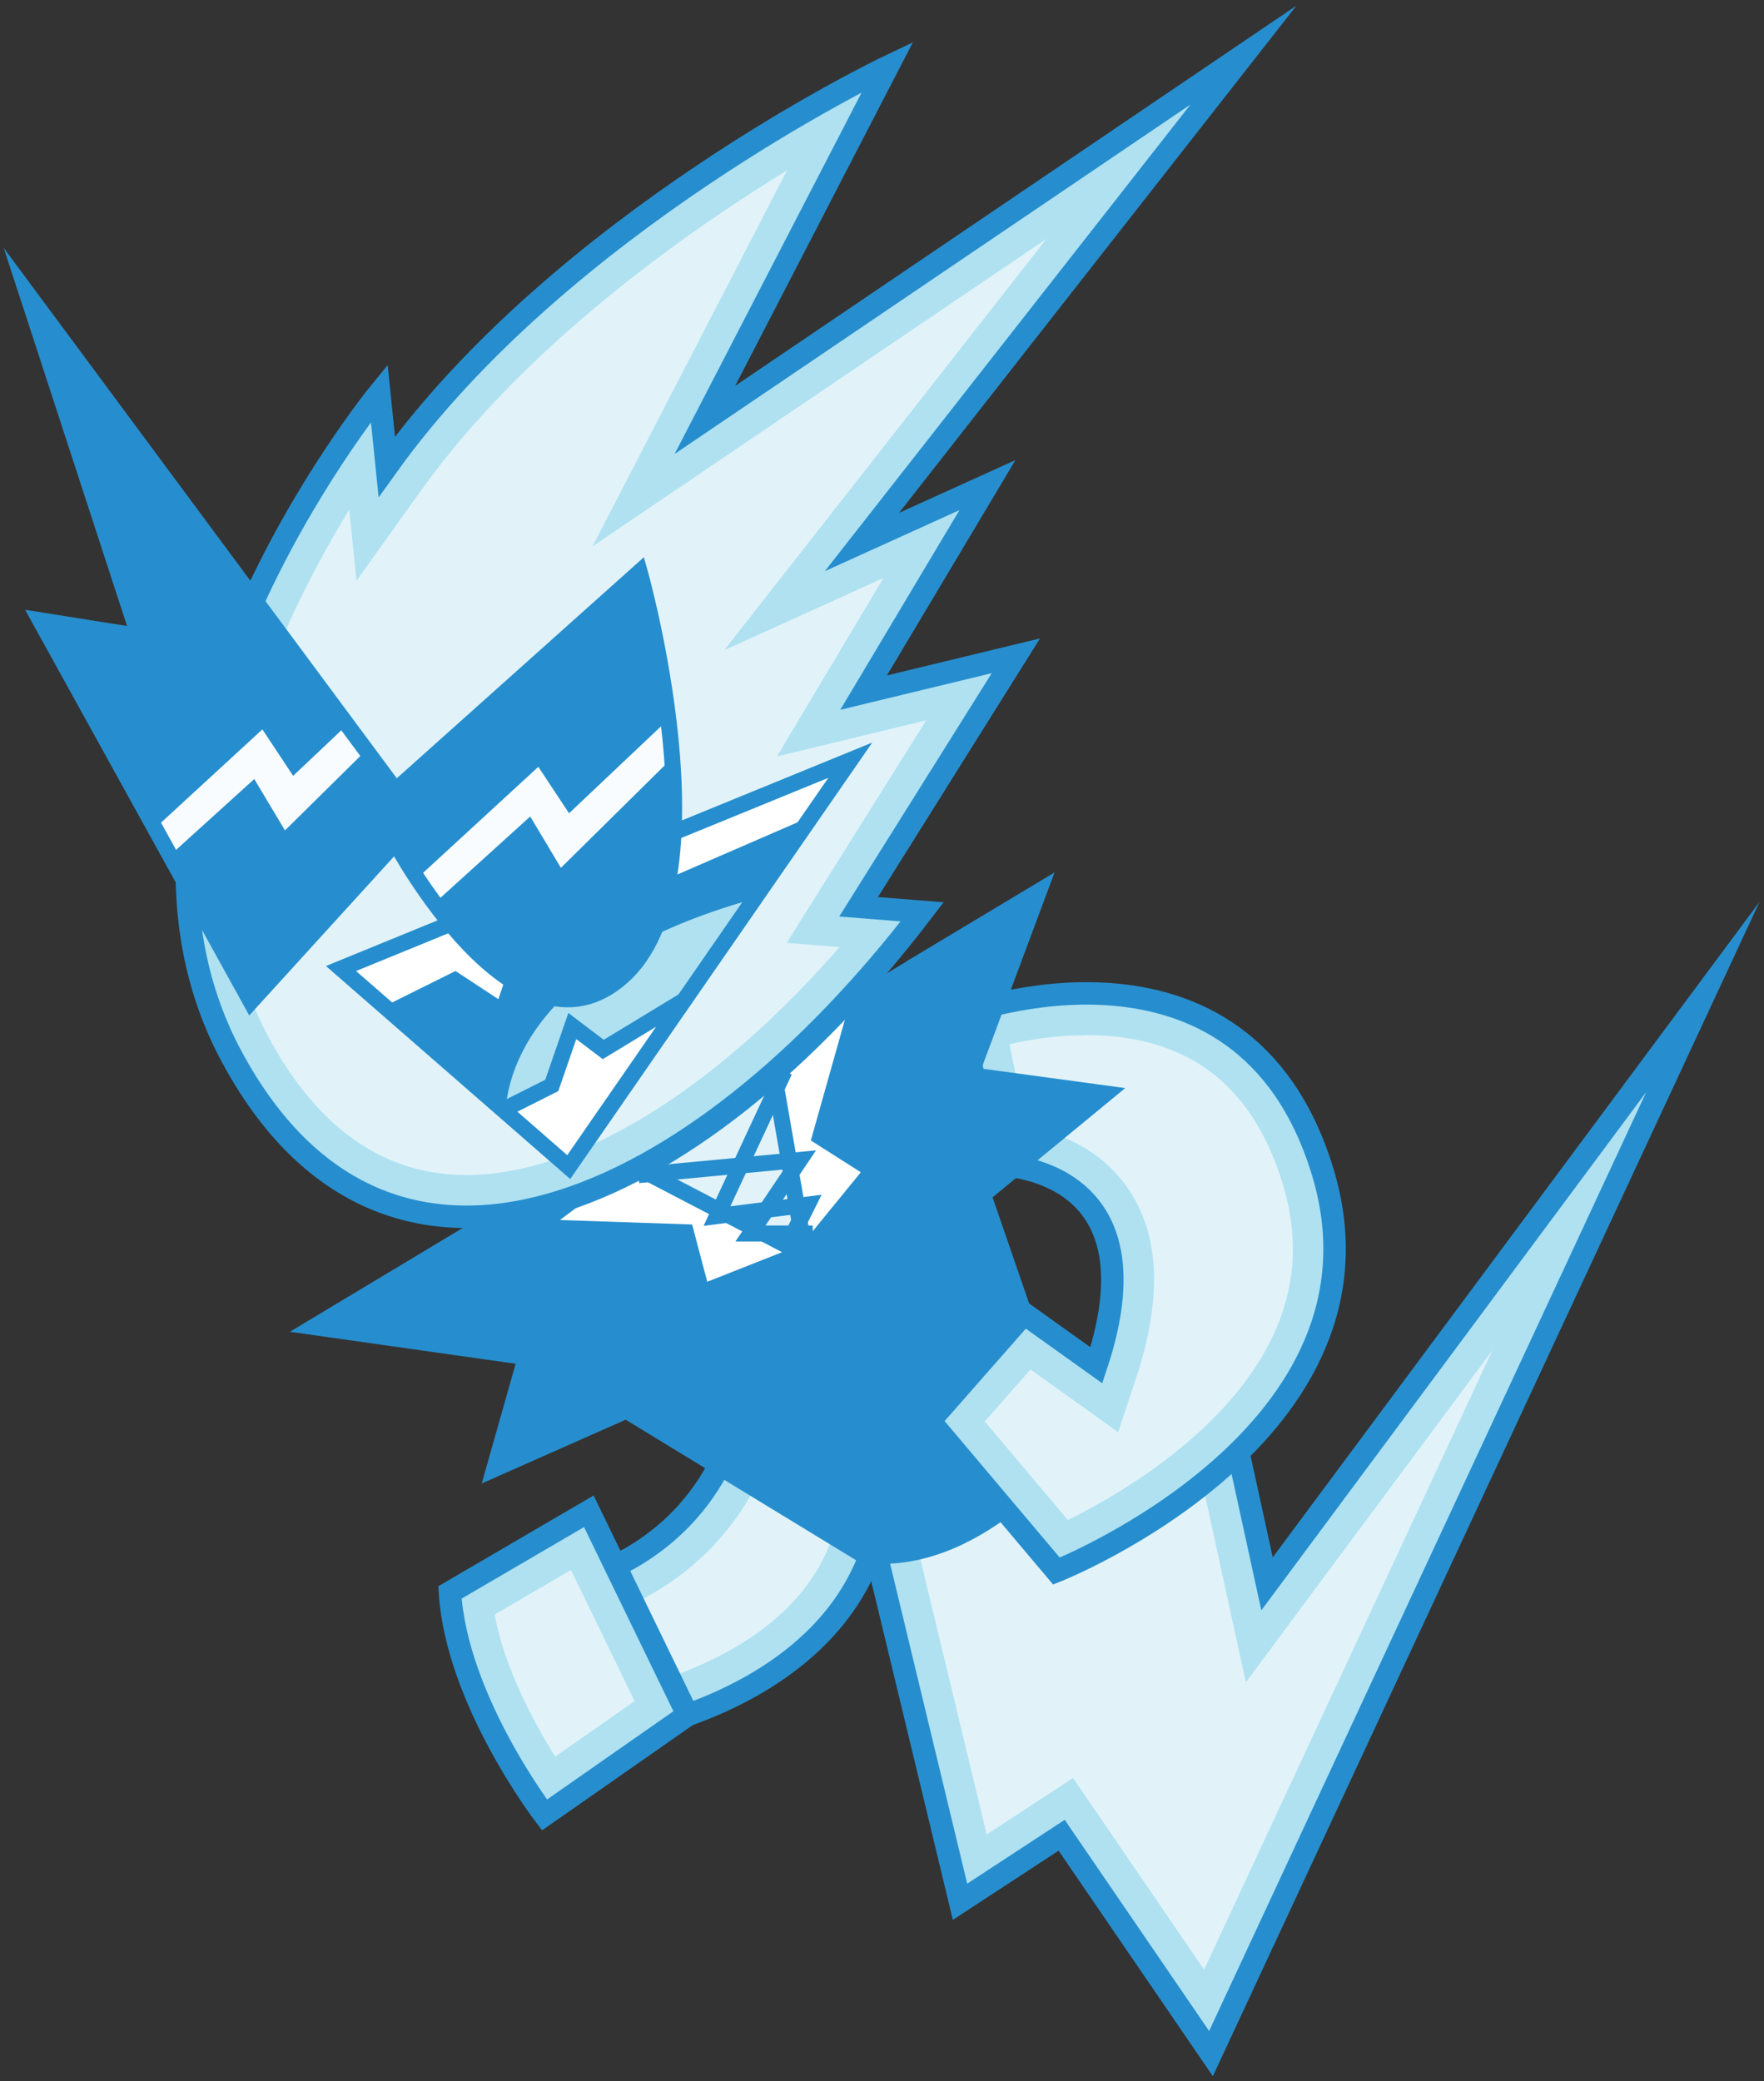 <svg width="256" height="302" viewBox="0 0 256 302" fill="none" xmlns="http://www.w3.org/2000/svg">
<rect x="0" y="0" width="256" height="302" fill="#333333" stroke="none"/>
<path d="M86.74 231.628C101.13 226.365 106.789 215.833 108.897 209.951L124.785 219.668C123.165 228.896 117.455 236.375 107.789 241.913C102.391 245.003 97.081 246.674 94.186 247.432L86.74 231.628Z" fill="#E1F3F9"/>
<path d="M110.312 214.362L121.374 221.124C119.48 228.486 114.467 234.555 106.426 239.199C102.526 241.452 98.659 242.918 95.824 243.807L90.835 233.224C101.814 228.286 107.463 220.356 110.312 214.362ZM107.059 205.283C107.059 205.283 104.145 223.735 82.533 229.808L92.488 250.932C92.488 250.932 125.013 245.049 128.056 218.122L107.059 205.283Z" fill="#AFE1F1"/>
<path d="M107.059 205.283C107.059 205.283 104.145 223.735 82.533 229.808L92.488 250.932C92.488 250.932 125.013 245.049 128.056 218.122L107.059 205.283Z" stroke="#268ECE" stroke-width="3.258" stroke-miterlimit="10"/>
<path d="M154.895 262.161L141.26 271.087L128.085 216.419L143.782 200.261L147.756 214.399L174.255 199.945L182.339 236.979L231.855 170.305L175.242 291.912L154.895 262.161Z" fill="#E1F3F9"/>
<path d="M216.585 195.943L174.743 285.821L159.069 262.901L155.723 258.01L150.762 261.254L143.195 266.205L131.421 217.332L142.297 206.135L143.823 211.561L145.88 218.872L152.545 215.237L172.165 204.534L177.968 231.125L180.807 244.119L188.737 233.438L216.585 195.938M247.128 144.672L183.878 229.836L176.353 195.356L149.645 209.923L145.275 194.384L124.757 215.507L139.323 275.964L154.076 266.312L175.748 298L247.132 144.667L247.128 144.672Z" fill="#AFE1F1"/>
<path d="M124.753 215.507L139.324 275.969L154.072 266.317L175.744 298L247.129 144.672L183.879 229.836L176.349 195.356L149.641 209.922L145.271 194.383L124.753 215.507Z" stroke="#268ECE" stroke-width="3.258" stroke-miterlimit="10"/>
<path d="M143.168 172.674L131.571 140.87L45.48 192.564L76.316 196.934L71.704 213.203L90.887 204.705L125.125 225.587C141.879 227.774 155.235 209.806 155.235 209.806L142.609 173.144L143.177 172.678L143.168 172.674Z" fill="#268ECE" stroke="#268ECE" stroke-width="2.327" stroke-miterlimit="10"/>
<path d="M113.89 148.432L84.935 170.286L116.836 181.865L113.89 148.432Z" fill="#E1F3F9" stroke="#268ECE" stroke-width="2.327" stroke-miterlimit="10"/>
<path d="M90.678 168.5L77.932 178.091L99.544 178.822L101.847 187.561L116.297 181.856L90.678 168.5Z" fill="white" stroke="#268ECE" stroke-width="2.327" stroke-miterlimit="10"/>
<path d="M111.885 153.407L124.892 144.169L119.028 164.981L126.656 169.83L116.836 181.865L111.885 153.407Z" fill="white" stroke="#268ECE" stroke-width="2.327" stroke-miterlimit="10"/>
<path d="M138.924 206.232L149.088 194.672L160.69 202.961L161.983 199.07C165.581 188.241 165.246 179.752 160.987 173.847C156.799 168.039 150.065 166.494 146.351 166.089L142.977 149.289C145.984 148.437 151.47 147.176 157.674 147.176C173.683 147.176 184.233 155.134 189.031 170.831C193.471 185.36 188.789 198.833 175.107 210.886C167.056 217.978 158.069 222.516 154.174 224.303L138.928 206.228L138.924 206.232Z" fill="#E1F3F9"/>
<path d="M157.669 150.206C164.003 150.206 169.453 151.583 173.874 154.301C179.542 157.787 183.665 163.646 186.136 171.72C188.384 179.073 188.11 185.905 185.294 192.606C182.972 198.135 178.909 203.491 173.213 208.527C166.618 214.363 159.326 218.425 154.979 220.575L142.917 206.274L149.553 198.726L155.594 203.045L162.267 207.815L164.855 200.034C168.778 188.227 168.303 178.826 163.44 172.088C159.345 166.415 153.248 164.251 148.902 163.432L146.509 151.523C149.413 150.862 153.365 150.215 157.674 150.215M157.669 144.156C147.617 144.156 139.473 147.232 139.473 147.232L143.843 168.984C143.843 168.984 143.899 168.984 144.001 168.984C146.109 168.984 168.573 169.644 159.112 198.121L148.622 190.624L134.936 206.195L153.318 227.984C153.318 227.984 203.579 208.075 191.926 169.952C185.48 148.865 170.118 144.156 157.674 144.156H157.669Z" fill="#AFE1F1"/>
<path d="M143.848 168.984C143.848 168.984 169.038 168.253 159.112 198.121L148.622 190.624L134.936 206.195L153.318 227.984C153.318 227.984 203.579 208.075 191.926 169.952C180.273 131.833 139.478 147.227 139.478 147.227L143.848 168.979V168.984Z" stroke="#268ECE" stroke-width="3.258" stroke-miterlimit="10"/>
<path d="M79.746 259.173C76.553 254.454 69.796 243.402 68.483 232.721L84.153 223.567L95.945 247.865L79.746 259.178V259.173Z" fill="#E1F3F9"/>
<path d="M82.859 227.822L92.097 246.856L80.575 254.902C77.531 250.039 73.236 242.132 71.784 234.295L82.859 227.826M85.452 219.305L65.301 231.079C66.273 246.739 79.02 263.372 79.02 263.372L99.799 248.861L85.452 219.305Z" fill="#AFE1F1"/>
<path d="M85.452 219.305L99.799 248.861L79.02 263.372C79.02 263.372 66.273 246.739 65.301 231.079L85.452 219.305Z" stroke="#268ECE" stroke-width="3.258" stroke-miterlimit="10"/>
<path d="M92.642 170.524L116.092 168.318L108.907 178.998H117.953" stroke="#268ECE" stroke-width="2.327" stroke-miterlimit="10"/>
<path d="M113.849 155.427L104.053 176.466L117.223 174.8L113.849 181.576" stroke="#268ECE" stroke-width="2.327" stroke-miterlimit="10"/>
<path d="M67.688 173.549C54.527 173.549 43.94 166.224 36.215 151.774C31.356 142.68 29.392 132.223 30.383 120.687C31.189 111.305 33.934 101.187 38.537 90.619C43.228 79.855 48.929 70.789 52.819 65.153L53.927 76.001L58.581 69.491C76.884 43.9 107.078 25.024 121.677 16.875L94.131 70.109L166.153 21.333L115.082 86.514L135.74 77.151L119.033 105.148L140.911 99.861L119.378 134.22L127.941 134.895C108.167 159.201 85.908 173.554 67.679 173.554L67.688 173.549Z" fill="#E1F3F9"/>
<path d="M114.213 24.735L96.924 58.149L85.987 79.282L105.687 65.939L151.876 34.657L120.328 74.921L105.1 94.355L127.587 84.159L128.206 83.88L120.137 97.404L112.756 109.769L126.75 106.385L134.41 104.533L119.471 128.37L114.171 136.826L121.84 137.431C114.064 146.343 105.85 153.826 97.71 159.383C87.049 166.666 76.666 170.514 67.684 170.514C55.729 170.514 46.035 163.725 38.882 150.34C34.312 141.791 32.464 131.925 33.39 121.012C34.158 111.975 36.802 102.197 41.255 91.949C44.229 85.108 47.622 78.956 50.684 73.972L51.736 84.266L61.048 71.249C73.622 53.672 92 39.394 105.203 30.515C108.372 28.384 111.406 26.452 114.208 24.735M180.45 8L102.299 60.932L128.807 9.699C128.807 9.699 81.571 32.162 56.133 67.731L55.04 57.046C55.04 57.046 10.969 110.951 33.553 153.198C42.279 169.528 54.314 176.574 67.693 176.574C88.933 176.574 113.575 158.833 133.833 132.321L124.604 131.59L147.427 95.17L125.33 100.512L143.299 70.403L125.088 78.658L180.45 8Z" fill="#AFE1F1"/>
<path d="M55.04 57.046C55.04 57.046 10.969 110.951 33.553 153.198C56.138 195.445 100.81 175.536 133.833 132.316L124.604 131.586L147.427 95.165L125.33 100.508L143.299 70.398L125.088 78.654L180.45 8L102.299 60.932L128.807 9.699C128.807 9.699 81.571 32.162 56.133 67.731L55.04 57.046Z" stroke="#268ECE" stroke-width="3.258" stroke-miterlimit="10"/>
<path d="M49.487 140.544L123.399 110.313L82.538 169.36L49.487 140.544Z" fill="#268ECE"/>
<mask id="mask0_2675_62784" style="mask-type:luminance" maskUnits="userSpaceOnUse" x="49" y="110" width="75" height="60">
<path d="M49.487 140.543L123.399 110.312L82.538 169.359L49.487 140.543Z" fill="white"/>
</mask>
<g mask="url(#mask0_2675_62784)">
<path d="M73.394 163.585C73.394 163.585 70.08 141.717 108.664 130.641C147.254 119.565 84.502 175.652 84.502 175.652L73.389 163.58" fill="#AFE1F1"/>
<path d="M52.824 148.8L66.027 142.242L72.947 146.794L75.949 137.872L128.806 114.925L128.057 103.365L40.259 141.242L52.824 148.8Z" fill="white" stroke="#268ECE" stroke-width="2.327" stroke-miterlimit="10"/>
<path d="M68.968 163.091L80.076 157.507L83.055 148.888L87.546 152.29L112.555 137.114L83.311 181.259L68.968 163.091Z" fill="white" stroke="#268ECE" stroke-width="2.327" stroke-miterlimit="10"/>
</g>
<path d="M49.487 140.544L123.399 110.313L82.538 169.36L49.487 140.544Z" stroke="#268ECE" stroke-width="2.327" stroke-miterlimit="10"/>
<path d="M57.408 114.655L3.866 42.419L20.136 92.289L5.811 90.009L36.405 145.37L57.408 122.301C57.408 122.301 75.013 155.325 90.31 141.726C105.607 128.128 92.828 82.968 92.828 82.968L57.408 114.655Z" fill="#268ECE"/>
<mask id="mask1_2675_62784" style="mask-type:luminance" maskUnits="userSpaceOnUse" x="3" y="42" width="95" height="104">
<path d="M57.408 114.656L3.866 42.42L20.136 92.29L5.811 90.009L36.405 145.371L57.408 122.302C57.408 122.302 75.013 155.325 90.31 141.727C105.607 128.128 92.828 82.968 92.828 82.968L57.408 114.656Z" fill="white"/>
</mask>
<g mask="url(#mask1_2675_62784)">
<path d="M60.404 127.258L78.168 110.919L82.626 117.657L102.749 98.628V105.185L81.351 126.309L76.893 118.844L61.414 132.866L58.683 128.403L60.404 127.258Z" fill="#F8FCFF" stroke="#268ECE" stroke-width="0.465" stroke-miterlimit="10"/>
<path d="M20.359 121.827L38.122 105.487L42.585 112.226L62.708 93.197V99.749L41.31 120.877L36.847 113.408L21.369 127.43L18.637 122.972L20.359 121.827Z" fill="#F8FCFF" stroke="#268ECE" stroke-width="0.465" stroke-miterlimit="10"/>
</g>
<path d="M57.408 114.655L3.866 42.419L20.136 92.289L5.811 90.009L36.405 145.37L57.408 122.301C57.408 122.301 75.013 155.325 90.31 141.726C105.607 128.128 92.828 82.968 92.828 82.968L57.408 114.655Z" stroke="#268ECE" stroke-width="2.327" stroke-miterlimit="10"/>
<path d="M160.504 158.689L140.832 156.018L150.791 129.31L132.958 140.014L144.56 171.818L160.504 158.689Z" fill="#268ECE" stroke="#268ECE" stroke-width="2.327" stroke-miterlimit="10"/>
</svg>
